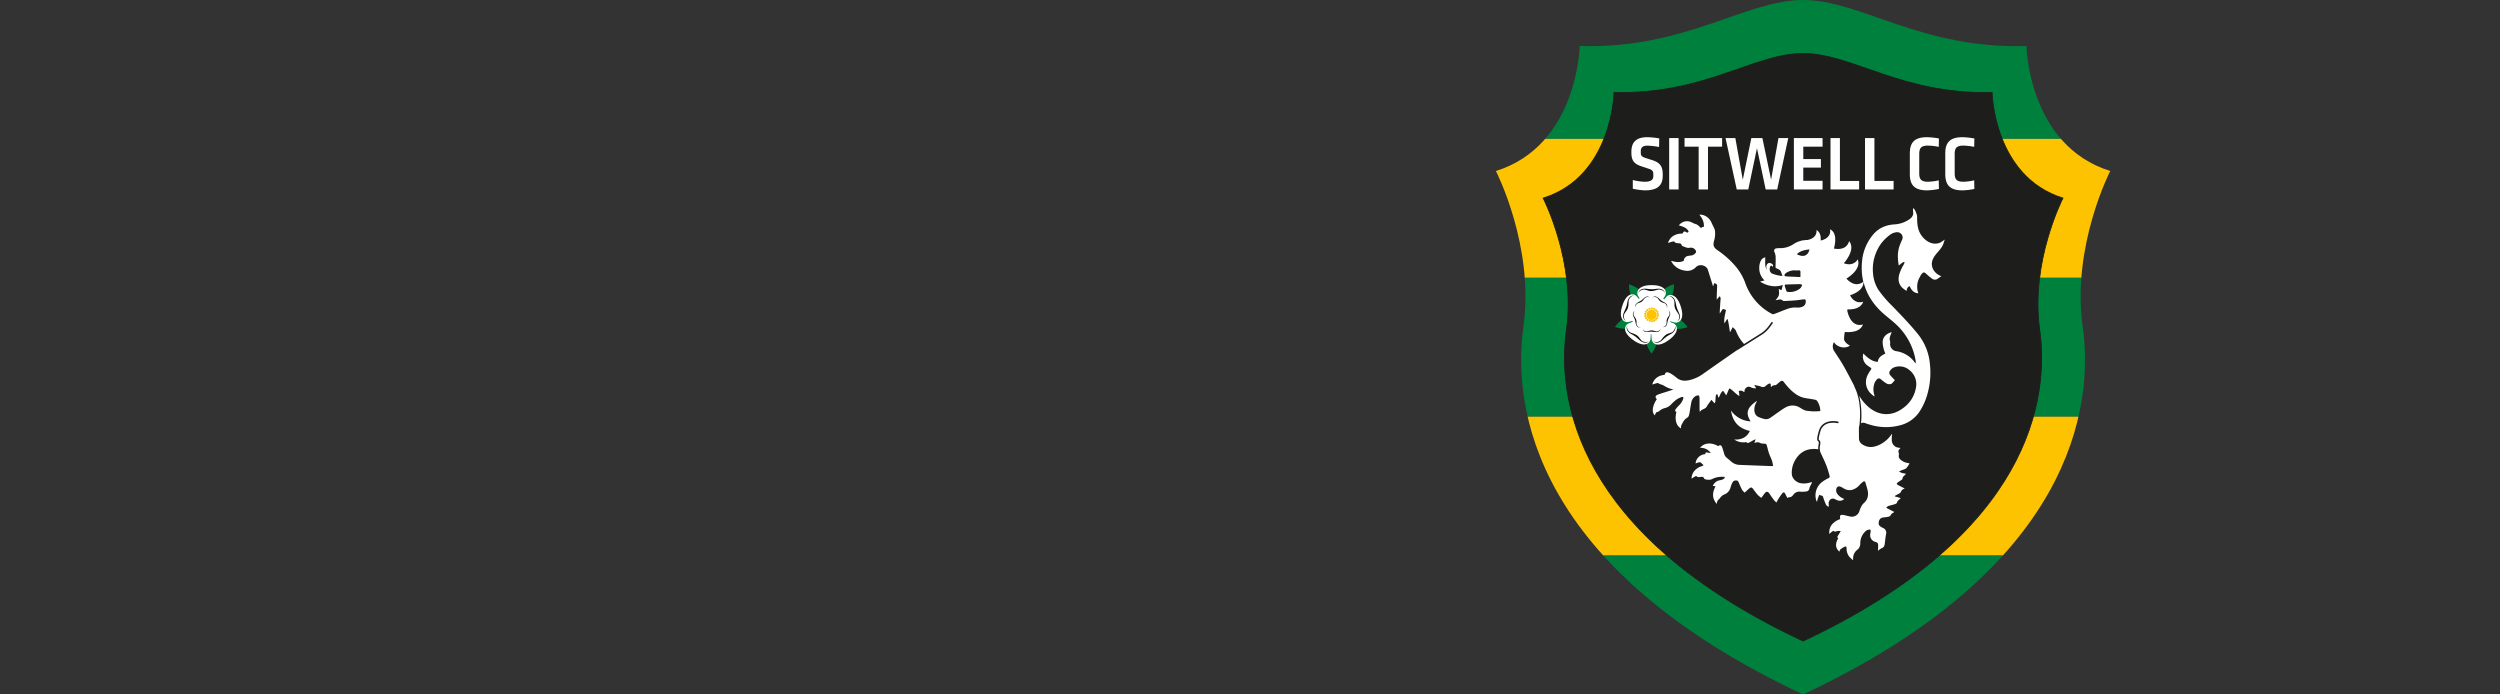 <svg xmlns="http://www.w3.org/2000/svg" xmlns:xlink="http://www.w3.org/1999/xlink" viewBox="0 0 1530.71 425.2"><rect x="0" y="0" width="1530.71" height="425.2" fill="#333333" stroke="none"/><defs><clipPath id="a" transform="translate(915.92)"><path d="M376.14,104.7C325.9,89,324.85,28.17,324.85,28.17,259.84,30.13,223.53,0,188.07,0S116.3,30.13,51.29,28.17c0,0-1.05,60.84-51.29,76.53,0,0,23.74,46.12,16.85,95.18s5.74,147.8,171.22,225.32c165.48-77.51,178.12-176.26,171.22-225.32S376.14,104.7,376.14,104.7Z" fill="none"/></clipPath></defs><title>sitwellcc-crest</title><g clip-path="url(#a)"><rect width="1530.71" height="85.04" fill="#00803d"/><rect y="85.04" width="1530.71" height="85.04" fill="#fdc300"/><rect y="170.08" width="1530.71" height="85.04" fill="#00803d"/><rect y="255.12" width="1530.71" height="85.04" fill="#fdc300"/><rect y="340.16" width="1530.71" height="85.04" fill="#00803d"/></g><path d="M347.2,121.3C304.7,108,303.8,56.54,303.8,56.54c-55,1.66-85.73-23.83-115.74-23.83S127.34,58.2,72.33,56.54c0,0-.89,51.48-43.4,64.76,0,0,20.09,39,14.26,80.53S48,326.9,188.07,392.49c140-65.59,150.71-149.14,144.88-190.65S347.2,121.3,347.2,121.3Z" transform="translate(915.92)" fill="#1d1d1b" stroke="#1d1d1b" stroke-miterlimit="10" stroke-width="0.5"/><path d="M261.1,144.89c-3.06-3.77-3.17-7.77-3.21-12.4,0-1.64-3.22-8.56-2.41-2.49,0.41,3.06-2.77,4.77-5.44,6a18.1,18.1,0,0,1-6.17,1.39c-5.5.39-10.09,2.5-13.52,7a29.39,29.39,0,0,0-6.1,14.86,39.22,39.22,0,0,0,.68,13.21c-0.09.09-4.51,4.42-10.33-1.86,3.17-2,9-6.57,6.91-11.79,0,0-2.35,4.68-8.47,2.35,2.37-2.79,6.84-9.09,3.2-13.55,0,0-1,6.16-9.29,4.56,0.77-2.74,2.18-9.66-2.41-11.8,0,0,1.56,5.18-5.71,6.92,0.24-2.5-.22-5.08-2.54-6.48,0,0,.91,4.9-5.58,6.13a17.85,17.85,0,0,0-2.81.27h-0.72l0.15,0.11a15,15,0,0,0-5.2,2.2,14.58,14.58,0,0,1-8.45,2.42,8.17,8.17,0,0,0-2,.15,1.45,1.45,0,0,0-1.19,2.09,8.7,8.7,0,0,1,.77,2.7c0.1,2.14,0,4.29-.05,6.43a0.87,0.87,0,0,0,.62,1,7.67,7.67,0,0,1,1.84.94c1.18,0.91,1.13,2.41,1.84,3.74a21.89,21.89,0,0,1-6.58-1.56,3,3,0,0,1-1.29-2.76c0.12-3.06,2.18-1.89,1.44-1.06,0,0,1.74-1.18-.62-2.36s-3.78,2.06-2.26,4.26a5.61,5.61,0,0,1-1.27-3.2c-0.13-1.54,0-3.1,0-4.75a3.74,3.74,0,0,0-2.76,2.15,9.56,9.56,0,0,0-.91,4.63,9.93,9.93,0,0,0,3.21,7.34l-2.76.74c6.42,4,11.71,2.87,13.9,2.05a0.71,0.71,0,0,1,0,.25c-0.22,1-.49,2-0.76,3l-1.67-.81c0.46,3.75.26,4.34-2,6.92,0.7-.12,1.37-0.22,2-0.36a2.26,2.26,0,0,1,2.29.47,1.69,1.69,0,0,0,1.14.36c2.26-.09,4.53-0.2,6.78-0.39,1.67-.14,3.32-0.44,5-0.6,1.09-.11,1.37.22,1.34,1.32a3.28,3.28,0,0,1-2.43,3.31,7.49,7.49,0,0,1-2.86.37,14.4,14.4,0,0,0-6.73,1.11c-2.45.92-4.88,1.92-7.33,2.84a1.69,1.69,0,0,1-1.23,0,33.93,33.93,0,0,1-16.43-18.9,34.33,34.33,0,0,0-6.93-11.4,55.12,55.12,0,0,0-9.84-8.57c-2.77-1.9-3.19-3.17-2.29-6.29a14.45,14.45,0,0,0,.43-6,5.24,5.24,0,0,0-.47-1.41c-0.39-.87-0.84-1.72-1.25-2.58-0.2-.42-0.37-0.87-0.58-1.29-1.44-2.82-4.46-4.65-7.23-4.36,1.81,2.15,3,4.48,2.78,7.45-0.87,0-1.5.2-1.6,0.84-1.09-.87-2.08-2.18-3.34-2.53-1.47-.41-2.67-1.32-4.14-1.65A6.31,6.31,0,0,0,112,138c3.57,0.92,5.36,2.08,6,3.87-0.64.68-.64,0.68-1.52,0.22-1.18-.61-1.39-0.52-2,0.59a1.1,1.1,0,0,1-.83.38,9.28,9.28,0,0,0-5.7,1.83,7.89,7.89,0,0,0-2.58,3.89c0.85-.28,1.56-0.56,2.29-0.73s1.51-.51,2.07.41a1.4,1.4,0,0,0,.88.34c0.58,0.1,1.17.14,1.75,0.2a1.35,1.35,0,0,1,1.34.94,1.31,1.31,0,0,0,.65.79c1.38,0.43,2.64,1.28,4.22,1a3.41,3.41,0,0,1,3.9,1.88,1.24,1.24,0,0,1-.06,1.07,4.08,4.08,0,0,1-3,1.78,14.66,14.66,0,0,0-1.84.25,3.15,3.15,0,0,0-2.54,3c-2.52,1.19-5.07.78-7.63,0a1.28,1.28,0,0,0,0,.28,2,2,0,0,0,.15.32,10.9,10.9,0,0,0,8.22,5.37,7.1,7.1,0,0,0,6.72-2.14c2-2.1,6-1.22,7.15,1.28,0.23,0.51,3.08,9.83,3.31,10.44a1.06,1.06,0,0,0,.33-0.61c0.31-1.41.49-1.52,1.71-.73a1.43,1.43,0,0,1,.47,1.09c-0.09,2.26-.31,7.76-0.25,8.43l1.77-2.06c0.86,0.85.59,1.75,0.52,2.61-0.19,2.23-.5,7.51-0.45,7.92a7.08,7.08,0,0,0,1-1.45c0.79-1.38.86-1.41,2.32-.87l0.49,0.2c-0.45,2.67-1.4,5.26-.93,8.2,0.63-1,1.13-1.83,1.66-2.64s1.58,7.09,1.68,7.92h0.17l1.55-2.93a8.26,8.26,0,0,1,1.92,2.06,25.6,25.6,0,0,0,4.51,7.64l0.5,0.6L162,204.31a18.22,18.22,0,0,0,5.08-4.76l1.58-2.18a0.49,0.49,0,1,1,.8.58l-1.58,2.18a19.19,19.19,0,0,1-5.36,5l-14.73,9.26a0.49,0.49,0,0,1-.26.08h0c-7,4.85-13.94,9.68-20.87,14.57a23,23,0,0,1-8.24,3.71c-2.94.67-5.66,0.44-8-1.64a23.32,23.32,0,0,0-2.56-1.88,9.49,9.49,0,0,0-2.1-1.11c-1.25-.42-2.17-0.08-2.37,1.38-3.76.37-6.5,2.1-7.68,5.93,1.1-.32,2.1-0.63,3.11-0.89a1.2,1.2,0,0,1,.71.14,10.58,10.58,0,0,0,1.34.67,6.59,6.59,0,0,1,2.14.87,17,17,0,0,0,3.3,1.61,20.79,20.79,0,0,0,2.41.66l-3.63,1.19c-2,.65-4.07,1.19-6,2-1.59.62-1.7,1.49-.57,2.72-2.75,4.14-3.25,8-1.25,9.92a16.84,16.84,0,0,1,.75-1.59,1.44,1.44,0,0,1,.66-0.43,6.46,6.46,0,0,0,1.17-.46,8.23,8.23,0,0,1,3.33-1.91,7.61,7.61,0,0,0,4.09-2.31,26.7,26.7,0,0,1,3-2.75,11.69,11.69,0,0,1,3.26-1.69c1.22-.39,1.44,0,1.08,1.18a10.15,10.15,0,0,1-2.6,3.94,21.6,21.6,0,0,0-1.85,2.13c-0.67.94-.56,1.24,0.35,1.86-1.19,4.69,0,8.74,2.94,10-0.48-1.55.53-2.61,1.09-3.8a8.09,8.09,0,0,1,1.24-1.68c0.72-.86,2.06-1.11,2.37-2.39,0.14-.57.32-1.13,0.42-1.7,0.38-2.17.66-4.35,1.11-6.5a5.72,5.72,0,0,1,2.4-3.59,3.93,3.93,0,0,1,2.11-.55,2.91,2.91,0,0,1,.49,1.61c0,2.12,0,4.24,0,6.36,0,0.63.07,1.26,0.13,2.13A14.42,14.42,0,0,1,126,251a23.62,23.62,0,0,0,2.47-1.24c0.6-.71,1-1.56,1.58-2.33s1.2-1.66,1.91-2.63a14.66,14.66,0,0,0,2,2.11c0.8-.83.22-4.68,1.07-5.4s0.65,1.09,1.36,2a8.24,8.24,0,0,0,.58-1.08c0.34-1,1.32-2.78,2.06-3.1,0.25-.11,1.82,2.62,2,2.71,0.5-.8,1.41-3.54,1.91-4.12s5,4.45,6.25,4.52c-0.33-.59-0.1-1.62-0.37-2.13-0.7-1.34,1.55-1.16,1.85-1,0.5,0.26,1,.54,1.52.84a4.64,4.64,0,0,1,.12-1.47c0.71-1.45,2-2.49,3.78-1.54a6,6,0,0,0,3.27.59c-0.11-.21-1-1.69-1.17-2a4.54,4.54,0,0,1,1.51.33,9.25,9.25,0,0,1,2.27.53c1.67,0.68,2.31.56,3.66-.67a6,6,0,0,1,1.55-1c0.66-.3,1.08,0,1.13.72,0,0.42,0,.84.08,1.45a3.33,3.33,0,0,1,2.82-1.26,1.4,1.4,0,0,0,.73-0.45c0.8-.64,1.54-1.36,2.38-1.94a1.3,1.3,0,0,1,1.92.4,47.15,47.15,0,0,0,3.47,4.11c2.37,2.35,4.95,4.5,8.22,5.44,1.91,0.55,3.93.67,5.88,1.06,1,0.19,2.24.27,2.75,0.9a11,11,0,0,1,2.07,6.34,31.2,31.2,0,0,1-9-.31,12.56,12.56,0,0,1-2.88-1.42,13.46,13.46,0,0,0-2.24-1.18,8.82,8.82,0,0,0-7.19.68c-1.77,1-3.45,2.25-5.15,3.42-1.31.9-2.56,1.89-3.9,2.75a4.69,4.69,0,0,1-3.48,1,21.53,21.53,0,0,1-4.09-1.34,4.24,4.24,0,0,1-2.35-3.23,8,8,0,0,1,.72-4.9c0.21-.51.45-1,0.68-1.52l-0.18-.13c-1,.87-2.14,1.66-3.09,2.61-2.67,2.66-3,5.35-1.22,8.67,0.19,0.35.37,0.7,0.63,1.21a15.66,15.66,0,0,1-11.94-6.64c1,7,4.87,11,11.53,12.5a8.62,8.62,0,0,1-3.87,4.23,10.68,10.68,0,0,1-5.7,1,9.79,9.79,0,0,0,6.76,1.7,1.15,1.15,0,0,1,.74,0A1.25,1.25,0,0,0,155,271c0.9-.44,1.75-1,2.63-1.43,0.38-.2.79-0.36,1.43-0.65l-0.84,2.21c0.42-.08.73-0.12,1-0.19a3.21,3.21,0,0,1,2.69.34,4.68,4.68,0,0,0,1.86.34,7,7,0,0,1,1.39.14,1.24,1.24,0,0,1,.64.75c0.49,1.66.84,3.36,1.39,5s1.34,3.08,1.89,4.66a22.88,22.88,0,0,1,.63,3.13c-0.5,0-.75.09-1,0.08-6.56-.24-13.13-0.47-19.69-0.75a7.87,7.87,0,0,1-4.77-1.88c-0.93-.77-1.82-1.6-2.77-2.33a4.71,4.71,0,0,1-1.69-2.51c-0.4-1.36-.77-2.72-1.26-4-0.56-1.48-1.14-1.63-2.45-.77-5.08-2.89-9.25-1.43-11.07,1.08a7.39,7.39,0,0,1,6.56,3.19l-1.11-.18c-0.35-.05-0.7-0.12-1-0.15-1.16-.11-1.22-0.05-1.21,1a6.29,6.29,0,0,0-6,5.66l0.83-.28c1.08-.38,2.18-0.9,3,0.4a2.28,2.28,0,0,0,.3.18c0.25,0.25.49,0.51,0.73,0.77a4,4,0,0,1-.88.57,9.22,9.22,0,0,0-5.19,3.6,7.28,7.28,0,0,0-1.23,4.12c0.66-.43,1.18-0.81,1.73-1.13s1.12-.77,1.78,0a1.91,1.91,0,0,0,1.18.13c0.47,0,.94-0.1,1.4-0.14a1.35,1.35,0,0,1,1.5.82,1.38,1.38,0,0,0,.83.73c1.4,0.23,2.77.52,4.19-.21a13.48,13.48,0,0,1,7-1.34c0.73,0,.93.42,0.42,0.94a3.83,3.83,0,0,1-1.48.85c-0.83.28-1.74,0.35-2.55,0.67a5.55,5.55,0,0,0-3,3.12l1.71,0.17c-2,3.72-2.39,7.28.72,10.85a8.09,8.09,0,0,1,.2-1.24,3.81,3.81,0,0,1,.57-1.14c0.36-.44.9-0.75,1.21-1.22a5.72,5.72,0,0,1,2.67-2.22,6.15,6.15,0,0,0,3.79-4.34,15.28,15.28,0,0,1,1.26-3.17,2.34,2.34,0,0,1,2.49-1c0.9,0.06,1.07.8,1.35,1.44,0.65,1.45,1.23,2.93,2,4.32a8.27,8.27,0,0,0,1.54,1.63c1.13-1,2.05-2,3.08-2.75,0.83-.64,1.37-0.43,2,0.4,1,1.3,1.9,2.62,3,3.83a15.42,15.42,0,0,0,2.14,1.72c0.74-1,1.36-1.9,2-2.75,1-1.31,2-1.25,2.88.08s2,3,3.11,4.39a7.9,7.9,0,0,0,1.3,1.12c0.21-.47.33-0.79,0.5-1.09,0.47-.8.95-1.6,1.47-2.37a19.05,19.05,0,0,1,1.76-2.37c0.53-.56,1.1-0.42,1.47.32,0.47,0.94,1,1.86,1.46,2.81a2.36,2.36,0,0,1,1-.52c1.31,0.13,2-.74,2.68-1.59a4.52,4.52,0,0,1,4.33-1.79,15.18,15.18,0,0,0,3.6-.15,2.12,2.12,0,0,0,1.82-1.69,3.6,3.6,0,0,1,.32-1.11c0.44-1,.92-1.89,1.38-2.83a3.93,3.93,0,0,0-1.34.18,12.44,12.44,0,0,1-5.85.37c-2.87-.59-5.25-3.15-5.27-5.79a15.25,15.25,0,0,1,1.18-6.55c2.7-6,7.4-9.24,14.27-8.5a3.5,3.5,0,0,1,.76.15,8.64,8.64,0,0,1,.15-2.56,8.6,8.6,0,0,0,.17-1.54,0.75,0.75,0,0,0-.3-0.8c-0.76-.58-1.15-1.2.32-6.33,2.29-8,11.63-5.82,11.73-5.8a0.49,0.49,0,0,1-.23,1,13,13,0,0,0-4.58-.12,6.93,6.93,0,0,0-6,5.24c-1.36,4.75-.94,5.07-0.67,5.28a1.67,1.67,0,0,1,.69,1.58,9.52,9.52,0,0,1-.18,1.71,7.9,7.9,0,0,0,.27,4.23c1.22,2.65,2.52,5.27,3.61,8a67.55,67.55,0,0,1,2,6.48,1,1,0,0,1-.67,1.22,24.39,24.39,0,0,0-3.64,2.14,10.32,10.32,0,0,0-3.81,11.77,6.77,6.77,0,0,0,.33.65c0.24-.86.4-1.58,0.63-2.27s0.54-1.4.82-2.09a3.86,3.86,0,0,0,1.15.48,1.22,1.22,0,0,1,1.23,1.1,41.06,41.06,0,0,0,1.62,4.27,2.57,2.57,0,0,0,1.83,1.48c0-.8-0.14-1.5-0.11-2.2,0.07-1.87,1.83-3.6,4-2.37a7.89,7.89,0,0,0,1.87.77,3.71,3.71,0,0,0,3.65-.94c-0.38-.19-0.67-0.32-1-0.47a8.68,8.68,0,0,1-3.38-2.9,3.59,3.59,0,0,1-.36-3,1.65,1.65,0,0,1,2.25-1.22,9.44,9.44,0,0,1,2,1,6.79,6.79,0,0,0,5.31,1,9.09,9.09,0,0,0,4.53-2.93A18,18,0,0,1,224.8,295a0.81,0.81,0,0,1,1.43.45c0.48,1.63,1.05,3.25,1.4,4.91,0.63,3,0,5.69-2.49,7.8a8.57,8.57,0,0,0-1.78,2.69c-0.43.83-.65,1.77-1,2.64a4.82,4.82,0,0,1-4.9,2.86c-1.48-.24-2.92-0.68-4.4-1-2.12-.4-2.63.14-2.29,2.28a1,1,0,0,1,0,.24,11.08,11.08,0,0,0-5,3.26,7.61,7.61,0,0,0-1.6,5.8c0.6-.53,1.07-1,1.56-1.36s0.8-.73,1.43-0.2a1.57,1.57,0,0,0,1.16,0,4.72,4.72,0,0,1,2.81-.15c-0.63,1-1.23,2-1.78,2.93-0.47.81-.44,0.82,0.26,1.39-2,3.39-1.76,6.12.72,8.22a3.82,3.82,0,0,1,.61-1.41,16.88,16.88,0,0,1,2.25-1.42c1-.61,1.51-0.35,1.52.85a7.88,7.88,0,0,0,1.68,5.1,23,23,0,0,0,2.19,2.05,3.29,3.29,0,0,0,.15-0.42c0-.09,0-0.18,0-0.26a6.56,6.56,0,0,1,2.47-5.57,4.65,4.65,0,0,0,1.89-4,9.94,9.94,0,0,1,3.7-7.8,4,4,0,0,1,1.77-.62,0.73,0.73,0,0,1,.9.9c-0.07.73-.2,1.45-0.3,2.18a4.16,4.16,0,0,0,2.9,4.36c1.64,0.44,2,.86,2,2.58,0,0.93-.08,1.85-0.14,3a9.73,9.73,0,0,1,2.21-1.59c1.79-.61,1.86-2.08,2.05-3.53,0.23-1.7.36-3.43,0.69-5.11a3.1,3.1,0,0,0-1.63-3.7,8.59,8.59,0,0,1-1.63-.87,3,3,0,0,1-1.24-1.6c-0.05-2.05.52-3.74,2.86-4.05a25.17,25.17,0,0,0,2.88-.4,2.42,2.42,0,0,0,1.6-.92,2.43,2.43,0,0,1,1.32-1.39l0.89-.65L239.12,311l0-.35a4.52,4.52,0,0,1,1.1-.8c1.09-.37,2.21-0.61,3.32-0.93s2.07-.54,2.26-1.88a1.89,1.89,0,0,1,.64-0.67l1.41-1.42-3.56-1,0-.35c0.73-.4,1.47-0.78,2.19-1.2a3,3,0,0,0,1.38-1,3.36,3.36,0,0,1,1.74-2,4.37,4.37,0,0,1,.76-0.28c-1.69-.9-3-1.5-4.29-2.23-0.8-.47-0.82-0.8-0.09-1.42s1.61-1.06,2.38-1.64a1.49,1.49,0,0,0,.66-0.95,1.55,1.55,0,0,1,.75-1.37c0.43-.4.81-0.85,1.32-1.41-1.53-.37-2.92-0.35-4.24-1.48l2.36-1a6.17,6.17,0,0,0,1.91-.8,13,13,0,0,0,1.68-2.29,6.43,6.43,0,0,0,.41-0.86c-0.58-.1-1-0.17-1.45-0.26a8.5,8.5,0,0,1-4.13-2.08,2.79,2.79,0,0,1-.93-2.69,2.91,2.91,0,0,0-.11-1.55,1.67,1.67,0,0,1,.28-1.8c0.23-.32.51-0.62,0.84-1l-1-.17a4.6,4.6,0,0,1-4.3-4.49,15.64,15.64,0,0,1,0-2.12c0-.59.1-1.18,0.18-2-0.23.29-.34,0.42-0.44,0.56a18.82,18.82,0,0,1-7.3,6.26c-2.72,1.27-5.57,1.91-8.47.78-2.22-.86-4.15-2.12-4.09-5,0-2.09-.07-4.19,0-6.27a4.55,4.55,0,0,1,.28-1.4c0.52-4.3,1.27-15.4-3.14-23.76l0.14-.08c-2.16-4.13-4.3-8.28-6.58-12.35-1.87-3.34-4.08-6.48-6.14-9.71a5.18,5.18,0,0,1,.06-4.92,0.77,0.77,0,0,1,.23.09,0.92,0.92,0,0,1,.23.27c1,1.79,5.62,4.22,9.41,1.63-2.22-1.27-3.06-2.14-3.61-3.67a23.51,23.51,0,0,1,.46-4.67c3.92,0.31,9.54-.11,11.11-4.65,0,0-6.95,2.9-9.57-8.17q0-.51,0-1c3.76,0.09,8.34-.69,9.73-4.72,0,0-4.94,2.06-8.06-3.93,3.7-1.25,8.48-3.78,8.2-8.44,1.86,8,6.42,14.86,13.43,20.7,2.62,2.18,5.35,4.27,7.74,6.7a38.88,38.88,0,0,1,10.74,20.8c0.11,0.61.11,1.24,0.16,1.86a1,1,0,0,1-.58-0.4A16.89,16.89,0,0,0,245,215a4.4,4.4,0,0,1-3.65-4.49,4.89,4.89,0,0,0,0-1.67c-0.59-1.57,0-2.95.55-4.35,0.14-.36.3-0.72,0.48-1.15-3.55,1-5.55,3.11-5.6,6.32a20.64,20.64,0,0,0,.89,4.82,13.31,13.31,0,0,0,.82,2c-2.32,1.07-4.36,2.34-4.65,5.08-2.86-.12-5.57-1.7-8.84-5.09a1.36,1.36,0,0,0-.14.31,6.81,6.81,0,0,0,2.88,7.19q0.83,0.58,1.67,1.14a0.76,0.76,0,0,1,.18,1.25,28.46,28.46,0,0,0-1.8,2.93,9.65,9.65,0,0,0,2.31,12.18c0.51,0.46,1.07.87,1.6,1.3a2.07,2.07,0,0,0-.06-1.13,11.19,11.19,0,0,1,.26-7.28,7.09,7.09,0,0,1,1.59-2.27,1.56,1.56,0,0,1,2.06,0,38.59,38.59,0,0,0,3.27,2.52c1.22,0.8,3,.83,3.67.14s1.22-1.35,1.77-2c-0.94-1-2-2-2.88-3.12a2.08,2.08,0,0,1-.05-2.63,5.39,5.39,0,0,1,2-1.85,9.22,9.22,0,0,1,9.94,1.52,10.91,10.91,0,0,1,3.93,10.61,19.11,19.11,0,0,1-7.86,12.56c-6.84,5.19-14.7,4.93-21.21-.64a27.75,27.75,0,0,1-5.71-6.94,50.62,50.62,0,0,1,1.13,16.89,3,3,0,0,1,2.53-.08,45.08,45.08,0,0,0,6.25,1.8,33.45,33.45,0,0,0,15.91-.69,19.94,19.94,0,0,0,11.48-8.69,38,38,0,0,0,4.67-10.9,47.75,47.75,0,0,0,1.3-18.1,33.7,33.7,0,0,0-7.1-17.68c-5-6.2-10.5-11.86-16-17.55a68.82,68.82,0,0,1-8.38-9.78,21.64,21.64,0,0,1-3.3-10.15,26,26,0,0,1,.34-7.54,28,28,0,0,1,3.43-8.91,23.89,23.89,0,0,1,4.73-5.57c1.6-1.41,3.26-2.76,5.46-3.05a3.48,3.48,0,0,1,3.33,1,3.26,3.26,0,0,1,.39,3.8c-0.27.52-.48,1.08-0.7,1.62a19.83,19.83,0,0,0-1.72,9.82,39.74,39.74,0,0,0,.49,4.1c0.62-.56,1.38-1.1,1.73-1.42,3.63-2.58.61,1.92,0.32,2.56a36,36,0,0,0-1.59,3.73c-1.07,3.36-.74,6.49,2,9a22.1,22.1,0,0,0,2.41,1.69,3,3,0,0,1,1.77-3c1.08,2.38,2.44,4.24,5.35,4.4a11.68,11.68,0,0,1,.88-9.89,9.75,9.75,0,0,1,1.36-2.15c0.79-1,1.56-.84,2.43,0a39.75,39.75,0,0,0,3.85,3.19,2.86,2.86,0,0,0,3.16.08,12.72,12.72,0,0,1,1.36-1c0.3-.21.63-0.37,1.07-0.61l-0.52-.26c-3.4-1.44-5.85-4.67-5.23-8.47a8.16,8.16,0,0,1,1-2.67c1.65-3,4.76-5.2,5.93-8.44,0.3-.84.56-1.71,0.88-2.69a24.9,24.9,0,0,1-2.57,1.79C268.1,150.42,263.77,148.19,261.1,144.89Zm-84.44,23.83a1.82,1.82,0,0,1,.44-1.14,8.9,8.9,0,0,1,6.64-2c0.71,0.08,1.45-.11,2.16-0.06a0.88,0.88,0,0,1,.55.65c0.06,1.07,0,2.14,0,3.46l-7.78-.34a7,7,0,0,1-1.31-.15A1.32,1.32,0,0,1,176.67,168.73Zm9.1,8.24a9.81,9.81,0,0,1-7.2,1.73,0.88,0.88,0,0,1-.64-0.38c-0.39-1.07-.75-2.15-1.06-3.25a0.64,0.64,0,0,1,.72-0.85c2.85-.09,5.7-0.18,8.55-0.23a5.52,5.52,0,0,1,1.36.36A4.16,4.16,0,0,1,185.77,177Zm-1.46-21.28s1.82-2.55,7.65-2.92C192,152.77,191,159.09,184.31,155.68Z" transform="translate(915.92)" fill="#fff"/><path d="M109.05,174A19.53,19.53,0,0,1,95.21,193,19.5,19.5,0,0,1,109.05,174Z" transform="translate(915.92)" fill="#00803d"/><path d="M81.51,174.09a19.53,19.53,0,0,1,13.84,19.05A19.5,19.5,0,0,1,81.51,174.09Z" transform="translate(915.92)" fill="#00803d"/><path d="M72.86,200.2a19.53,19.53,0,0,1,22.4-7.28A19.5,19.5,0,0,1,72.86,200.2Z" transform="translate(915.92)" fill="#00803d"/><path d="M95.3,216.5a19.53,19.53,0,0,1,0-23.55A19.5,19.5,0,0,1,95.3,216.5Z" transform="translate(915.92)" fill="#00803d"/><path d="M117.36,200.34A19.53,19.53,0,0,1,95,193.06,19.5,19.5,0,0,1,117.36,200.34Z" transform="translate(915.92)" fill="#00803d"/><path d="M84,208.16c-7.3-5.31-4.87-9.22-2.89-10.1s4.13-1.53,6.2-2.3c7.3-2.93,8.35-1.69,7.58,5.5-0.09,2.2,0,4.44-.27,6.61S91.12,213.32,84,208.16Z" transform="translate(915.92)" fill="#fff"/><path d="M81,198.62c-0.87,1-1.68,2.51.14,4.63,0.86,1.06,2.62,1.51,4.4,2.89s2.83,2.8,4.11,3.29c2.58,1.08,3.75-.15,4.39-1.21-0.51.88-1.6,1.86-4.18,0.78-1.28-.49-1.77-2.5-3.63-3.76s-3.91-1.27-4.77-2.34C79.62,200.79,80.24,199.47,81,198.62Z" transform="translate(915.92)" fill="#12100b"/><path d="M105.87,208.2c-7.3,5.31-10.27,1.78-10.5-.37s-0.18-4.4-.27-6.6c-0.53-7.84,1-8.46,7.58-5.5,2.07,0.76,4.21,1.41,6.2,2.29S113,203,105.87,208.2Z" transform="translate(915.92)" fill="#fff"/><path d="M95.86,208.13c0.7,1.14,1.87,2.37,4.45,1.29,1.28-.49,2.25-2,4.11-3.29s3.54-1.83,4.4-2.89c1.82-2.12,1-3.61.21-4.55,0.68,0.76,1.28,2.1-.55,4.22-0.86,1.06-2.92.91-4.7,2.29s-2.42,3.32-3.7,3.81C97.51,210.09,96.44,209.09,95.86,208.13Z" transform="translate(915.92)" fill="#12100b"/><path d="M113.18,187.61c2.79,8.59-1.48,10.32-3.6,9.87s-4.24-1.19-6.36-1.78c-7.62-1.92-7.75-3.54-2.89-8.91,1.37-1.73,2.64-3.57,4.1-5.19S110.46,179.25,113.18,187.61Z" transform="translate(915.92)" fill="#fff"/><path d="M110,197.1c1.3-.32,2.84-1,2.61-3.83-0.07-1.37-1.23-2.77-1.86-4.92s-0.64-3.93-1.39-5.08c-1.45-2.39-3.12-2.08-4.26-1.6,0.93-.41,2.39-0.56,3.84,1.83,0.75,1.15,0,3.06.73,5.18s2.41,3.33,2.48,4.69C112.39,196.15,111.11,196.85,110,197.1Z" transform="translate(915.92)" fill="#12100b"/><path d="M95.38,174.57c9,0,9.36,4.6,8.28,6.47s-2.44,3.67-3.66,5.5c-4.18,6.66-5.76,6.27-9.37,0-1.22-1.83-2.58-3.61-3.67-5.5S86.6,174.57,95.38,174.57Z" transform="translate(915.92)" fill="#fff"/><path d="M103.43,180.51c0.1-1.34-.12-3-2.84-3.66-1.32-.36-3,0.32-5.26.25s-3.94-.6-5.26-0.25c-2.72.64-2.94,2.33-2.84,3.56-0.1-1,.2-2.45,2.92-3.09,1.32-.36,2.9,1,5.15.91s3.91-1.27,5.23-.91C103.26,178,103.54,179.38,103.43,180.51Z" transform="translate(915.92)" fill="#12100b"/><path d="M77.4,187.18c2.79-8.59,7.26-7.48,8.71-5.87s2.73,3.46,4.1,5.19c5,6,4.18,7.42-2.89,8.91-2.12.6-4.23,1.34-6.37,1.79S74.68,195.54,77.4,187.18Z" transform="translate(915.92)" fill="#fff"/><path d="M85.53,181.36c-1.24-.51-2.91-0.82-4.36,1.57-0.75,1.15-.63,3-1.39,5.08s-1.79,3.56-1.86,4.92c-0.23,2.79,1.3,3.52,2.5,3.8-1-.22-2.27-0.95-2-3.74,0.07-1.37,1.83-2.46,2.46-4.62s0-4.11.75-5.26C83.05,180.73,84.5,180.91,85.53,181.36Z" transform="translate(915.92)" fill="#12100b"/><path d="M94.86,182.9c0.15,1.42.12,2.88,0.17,4.32,0.51,4.7-.18,5.52-5,3.6-1.35-.5-2.75-0.92-4.06-1.5s-2.89-3.14,1.89-6.61S94.71,181.49,94.86,182.9Z" transform="translate(915.92)" fill="#fff"/><path d="M86.24,186.15c0.56-.7,2-0.63,3.12-1.53s1.54-2.14,2.37-2.46c1.69-.71,2.4-0.06,2.74.51a2,2,0,0,0-2.87-.79c-0.84.32-1.47,1.33-2.69,2.15s-2.32,1.19-2.88,1.89a2,2,0,0,0-.09,3C85.45,188.4,85,187.53,86.24,186.15Z" transform="translate(915.92)" fill="#12100b"/><path d="M104.18,189.35c-1.3.58-2.71,1-4.06,1.5-4.32,1.93-5.3,1.53-5-3.6,0.06-1.44,0-2.9.18-4.32s2.09-3.72,6.87-.24S105.48,188.77,104.18,189.35Z" transform="translate(915.92)" fill="#fff"/><path d="M98.43,182.15c0.84,0.32,1.2,1.67,2.42,2.49s2.51,0.8,3.07,1.5c1.19,1.39.8,2.26,0.36,2.76a2,2,0,0,0-.14-3c-0.56-.7-1.72-1-2.88-1.89s-1.85-1.83-2.69-2.15a2,2,0,0,0-2.91.85C96,182.1,96.74,181.45,98.43,182.15Z" transform="translate(915.92)" fill="#12100b"/><path d="M101.26,200.09c-1-1.06-1.79-2.26-2.68-3.4-3.17-3.51-3.09-4.57,1.89-5.83,1.39-.39,2.77-0.87,4.16-1.17s4.18,0.84,2.35,6.46S102.21,201.14,101.26,200.09Z" transform="translate(915.92)" fill="#fff"/><path d="M106.33,192.39c0,0.89-1.21,1.66-1.62,3.07s0,2.64-.47,3.39c-1,1.56-1.9,1.46-2.51,1.19a2,2,0,0,0,2.79-1c0.49-.75.41-1.94,0.91-3.32s1.17-2.33,1.22-3.22a2,2,0,0,0-1.71-2.51C105.64,190.11,106.48,190.57,106.33,192.39Z" transform="translate(915.92)" fill="#12100b"/><path d="M89.84,200.45c0.71-1.24,1.6-2.4,2.4-3.6,2.36-4.1,3.39-4.36,6.13,0,0.8,1.2,1.68,2.36,2.4,3.6s0.49,4.24-5.41,4.24C89.61,204.69,89.13,201.68,89.84,200.45Z" transform="translate(915.92)" fill="#fff"/><path d="M98.73,202.9c-0.86.23-2-.64-3.42-0.6s-2.5.83-3.37,0.6c-1.78-.42-2-1.36-1.91-2a2,2,0,0,0,1.86,2.33c0.86,0.23,2-.21,3.44-0.16s2.58,0.4,3.44.16a2,2,0,0,0,1.86-2.4C100.69,201.54,100.51,202.47,98.73,202.9Z" transform="translate(915.92)" fill="#12100b"/><path d="M85.91,189.89c1.4,0.3,2.78.78,4.16,1.17,4.63,1,5.19,1.88,1.89,5.83-0.89,1.13-1.73,2.33-2.68,3.39s-3.88,1.78-5.7-3.84S84.53,189.59,85.91,189.89Z" transform="translate(915.92)" fill="#fff"/><path d="M86.34,199.09c-0.49-.75,0-2.05-0.49-3.44s-1.56-2.13-1.61-3c-0.15-1.82.68-2.3,1.33-2.44a2,2,0,0,0-1.64,2.49c0,0.89.81,1.81,1.22,3.22s0.42,2.57.91,3.32a2,2,0,0,0,2.85,1C88.23,200.54,87.29,200.65,86.34,199.09Z" transform="translate(915.92)" fill="#12100b"/><path d="M97.44,189.53a0.66,0.66,0,1,0,.6-0.27A0.66,0.66,0,0,0,97.44,189.53Z" transform="translate(915.92)" fill="#fdc300"/><path d="M90.92,193.16a0.66,0.66,0,1,0,.6-0.27A0.66,0.66,0,0,0,90.92,193.16Z" transform="translate(915.92)" fill="#fdc300"/><path d="M91.45,194.38a0.66,0.66,0,1,0,.6-0.27A0.66,0.66,0,0,0,91.45,194.38Z" transform="translate(915.92)" fill="#fdc300"/><path d="M92.35,195.42a0.66,0.66,0,1,0,.6-0.27A0.66,0.66,0,0,0,92.35,195.42Z" transform="translate(915.92)" fill="#fdc300"/><path d="M93.67,196a0.66,0.66,0,1,0,.6-0.27A0.66,0.66,0,0,0,93.67,196Z" transform="translate(915.92)" fill="#fdc300"/><path d="M95,196.27a0.66,0.66,0,1,0,.6-0.27A0.66,0.66,0,0,0,95,196.27Z" transform="translate(915.92)" fill="#fdc300"/><path d="M96.26,196a0.66,0.66,0,1,0,.6-0.27A0.66,0.66,0,0,0,96.26,196Z" transform="translate(915.92)" fill="#fdc300"/><path d="M97.32,195.34a0.66,0.66,0,1,0,.6-0.27A0.66,0.66,0,0,0,97.32,195.34Z" transform="translate(915.92)" fill="#fdc300"/><path d="M98.14,194.38a0.66,0.66,0,1,0,.6-0.27A0.66,0.66,0,0,0,98.14,194.38Z" transform="translate(915.92)" fill="#fdc300"/><path d="M98.64,193a0.66,0.66,0,1,0,.6-0.27A0.66,0.66,0,0,0,98.64,193Z" transform="translate(915.92)" fill="#fdc300"/><path d="M98.6,191.69a0.66,0.66,0,1,0,.6-0.27A0.66,0.66,0,0,0,98.6,191.69Z" transform="translate(915.92)" fill="#fdc300"/><path d="M98.26,190.46a0.66,0.66,0,1,0,.6-0.27A0.66,0.66,0,0,0,98.26,190.46Z" transform="translate(915.92)" fill="#fdc300"/><path d="M96.36,188.74a0.66,0.66,0,1,0,.6-0.27A0.66,0.66,0,0,0,96.36,188.74Z" transform="translate(915.92)" fill="#fdc300"/><path d="M90.9,191.8a0.66,0.66,0,1,0,.6-0.27A0.66,0.66,0,0,0,90.9,191.8Z" transform="translate(915.92)" fill="#fdc300"/><path d="M91.36,190.48a0.66,0.66,0,1,0,.6-0.27A0.66,0.66,0,0,0,91.36,190.48Z" transform="translate(915.92)" fill="#fdc300"/><path d="M92.16,189.44a0.66,0.66,0,1,0,.6-0.27A0.66,0.66,0,0,0,92.16,189.44Z" transform="translate(915.92)" fill="#fdc300"/><path d="M93.49,188.72a0.66,0.66,0,1,0,.6-0.27A0.66,0.66,0,0,0,93.49,188.72Z" transform="translate(915.92)" fill="#fdc300"/><path d="M94.95,188.51a0.66,0.66,0,1,0,.6-0.27A0.66,0.66,0,0,0,94.95,188.51Z" transform="translate(915.92)" fill="#fdc300"/><path d="M92.77,190.93a3.14,3.14,0,1,0,4.39-.7,3.14,3.14,0,0,0-4.39.7h0Z" transform="translate(915.92)" fill="#fdc300"/><path d="M94.06,191.87a1.54,1.54,0,1,0,2.16-.34A1.54,1.54,0,0,0,94.06,191.87Z" transform="translate(915.92)" fill="#fdc300"/><path d="M100,84.73L99.9,90a46.88,46.88,0,0,0-7.06-.82c-3,0-4.13,1.2-4.13,3.36v1c0,1.73.53,2.4,3,3.22L96,98.13c4.46,1.49,6.14,3.74,6.14,8.59v0.91c0,5.76-3,8.93-10.94,8.93a42.86,42.86,0,0,1-7.39-1l0-5.33a35.6,35.6,0,0,0,7.2,1.06c4,0,5.38-1.25,5.38-3.46v-1.25c0-1.68-.67-2.54-2.54-3.17l-4.66-1.54c-4.66-1.54-6.24-3.6-6.24-8.54V92.85C83,87.13,85.83,84,92.7,84A49.08,49.08,0,0,1,100,84.73Z" transform="translate(915.92)" fill="#fff"/><path d="M106.09,116V84.54h5.76V116h-5.76Z" transform="translate(915.92)" fill="#fff"/><path d="M129.85,89.82V116h-5.71V89.82h-8.64V84.54h23v5.28h-8.64Z" transform="translate(915.92)" fill="#fff"/><path d="M165.18,116l-5.33-25.25L154.52,116h-7.06L140.6,84.54h6l4.56,25.54,5.23-25.54h6.77L168.49,110,173,84.54h6L172.23,116h-7.06Z" transform="translate(915.92)" fill="#fff"/><path d="M188.21,89.82v7.58H199v5.23h-10.8v8.06H200V116H182.45V84.54H200v5.28H188.21Z" transform="translate(915.92)" fill="#fff"/><path d="M222.39,110.8V116H204.87V84.54h5.76V110.8h11.76Z" transform="translate(915.92)" fill="#fff"/><path d="M243.51,110.8V116H226V84.54h5.76V110.8h11.76Z" transform="translate(915.92)" fill="#fff"/><path d="M271.25,84.78l-0.1,5.14a38.65,38.65,0,0,0-6.53-.77c-4.08,0-5.42,1.3-5.42,5.18v11.81c0,3.84,1.39,5.14,5.42,5.14a34.09,34.09,0,0,0,6.53-.86l0.1,5.28a43.83,43.83,0,0,1-7.2.86c-7.87,0-10.61-3.36-10.61-10V94c0-6.77,2.83-10,10.61-10A49.29,49.29,0,0,1,271.25,84.78Z" transform="translate(915.92)" fill="#fff"/><path d="M292.95,84.78l-0.1,5.14a38.65,38.65,0,0,0-6.53-.77c-4.08,0-5.42,1.3-5.42,5.18v11.81c0,3.84,1.39,5.14,5.42,5.14a34.09,34.09,0,0,0,6.53-.86l0.1,5.28a43.83,43.83,0,0,1-7.2.86c-7.87,0-10.61-3.36-10.61-10V94c0-6.77,2.83-10,10.61-10A49.29,49.29,0,0,1,292.95,84.78Z" transform="translate(915.92)" fill="#fff"/></svg>